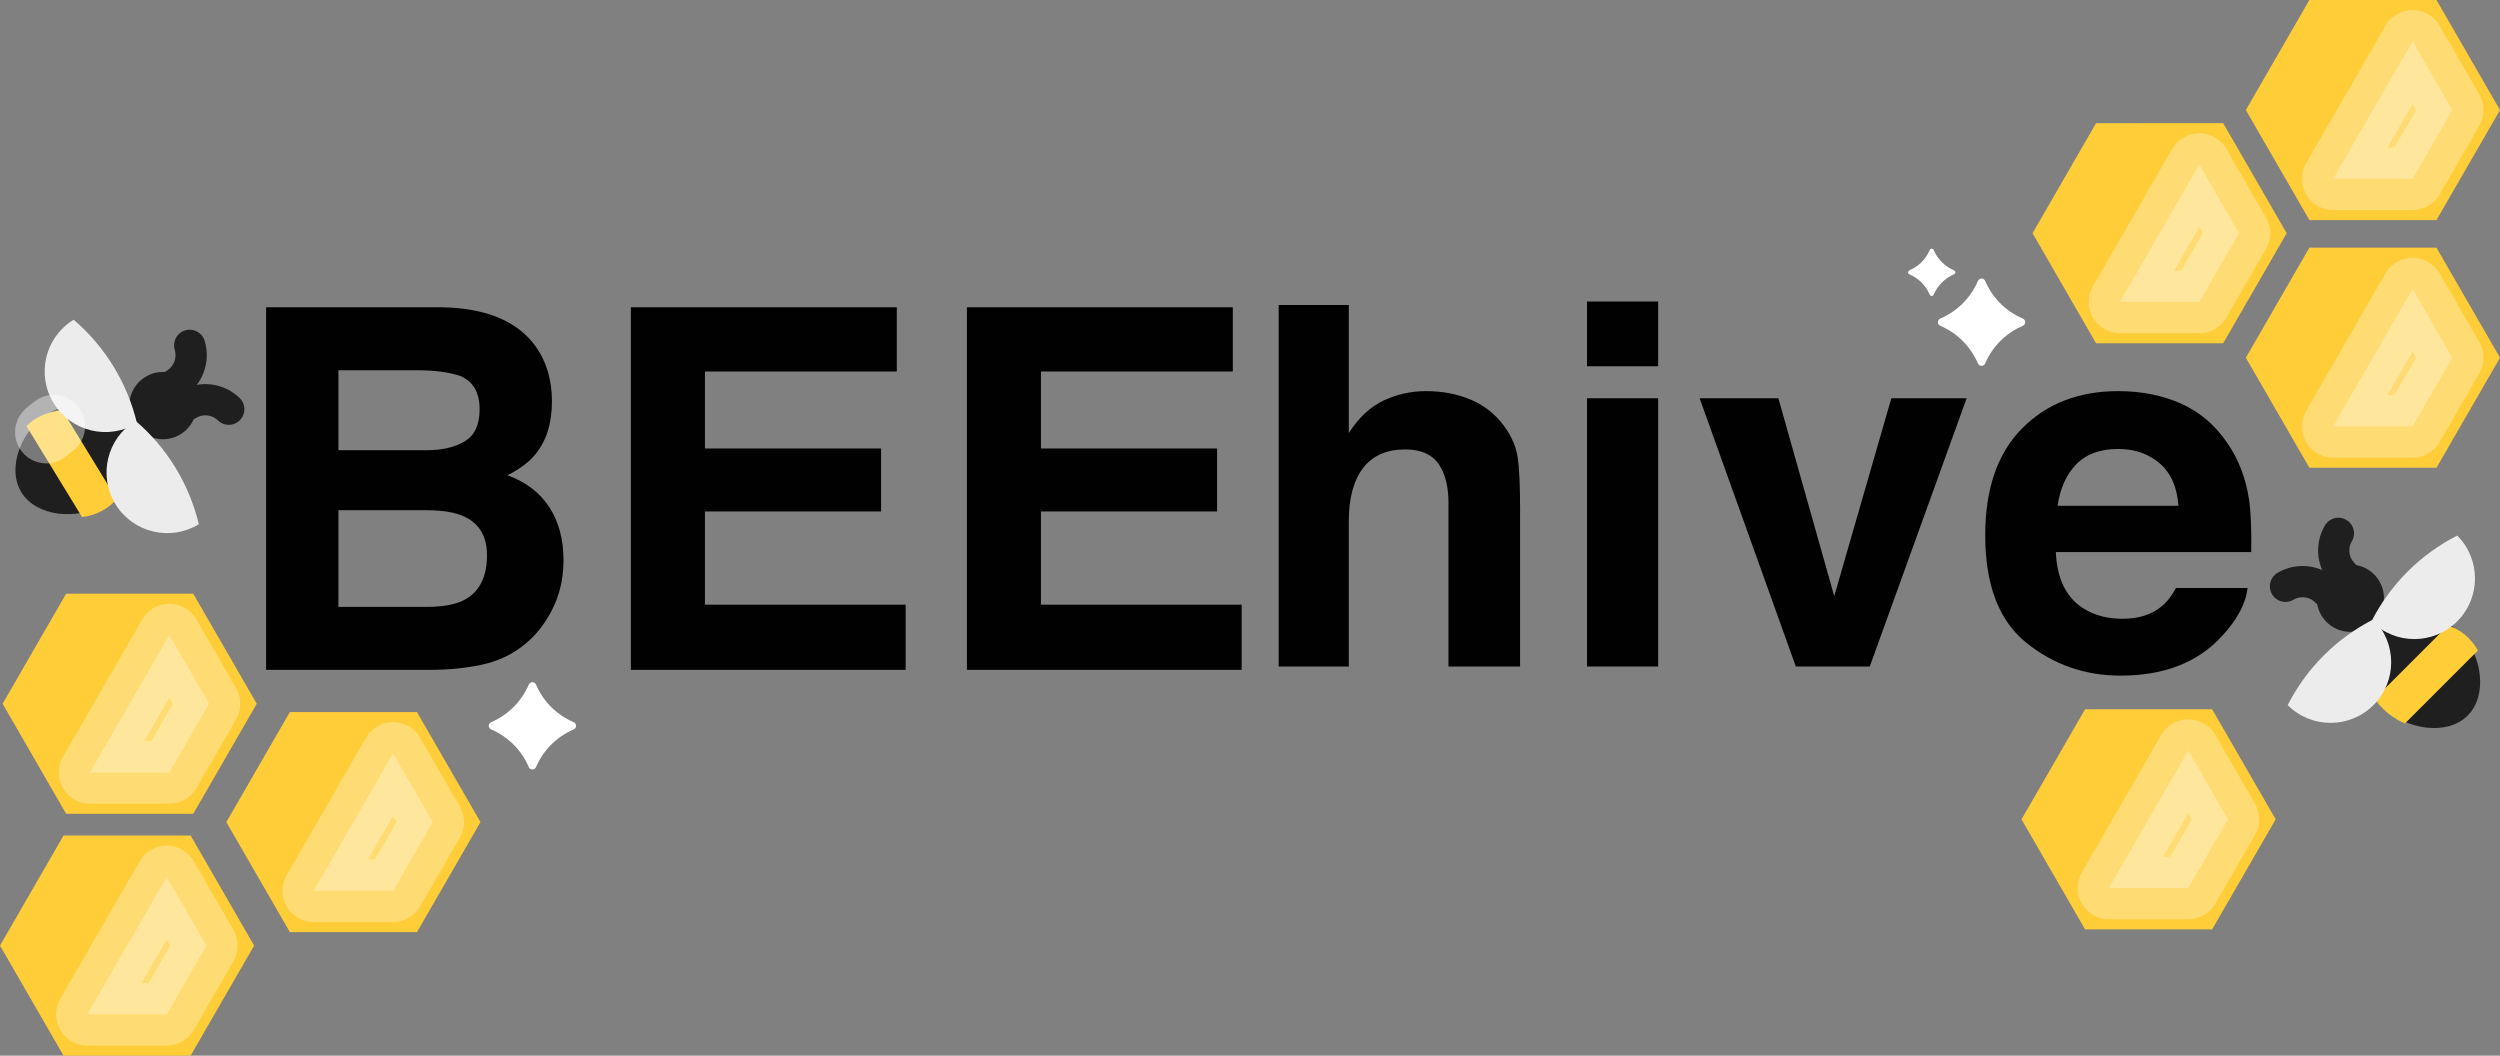 <?xml version="1.0" encoding="utf-8"?>
<!-- Generator: Adobe Illustrator 16.0.0, SVG Export Plug-In . SVG Version: 6.00 Build 0)  -->
<!DOCTYPE svg PUBLIC "-//W3C//DTD SVG 1.1//EN" "http://www.w3.org/Graphics/SVG/1.1/DTD/svg11.dtd">
<svg version="1.1" id="Layer_1" xmlns="http://www.w3.org/2000/svg" xmlns:xlink="http://www.w3.org/1999/xlink" x="0px" y="0px"
	 width="400px" height="168.903px" viewBox="0 0 400 168.903" enable-background="new 0 0 400 168.903" xml:space="preserve">
<rect x="0" y="0" width="400" height="168.903" fill="#808080" stroke="none"/>
<g>
	<polygon fill="#FFCD37" points="333.608,148.701 323.443,131.093 333.608,113.485 353.941,113.485 364.106,131.093 
		353.941,148.701 	"/>
	
		<polygon opacity="0.3" fill="#FFFFFF" stroke="#FFFFFF" stroke-width="10" stroke-linecap="round" stroke-linejoin="round" stroke-miterlimit="10" points="
		350.122,120.099 337.427,142.085 350.122,142.085 356.467,131.092 	"/>
</g>
<g>
	<polygon fill="#FFCD37" points="369.503,35.216 359.336,17.608 369.503,0 389.834,0 400,17.608 389.834,35.216 	"/>
	
		<polygon opacity="0.3" fill="#FFFFFF" stroke="#FFFFFF" stroke-width="10" stroke-linecap="round" stroke-linejoin="round" stroke-miterlimit="10" points="
		386.015,6.615 373.322,28.601 386.015,28.601 392.362,17.607 	"/>
</g>
<g>
	<polygon fill="#FFCD37" points="369.502,74.842 359.336,57.234 369.503,39.626 389.834,39.626 400,57.234 389.834,74.842 	"/>
	
		<polygon opacity="0.3" fill="#FFFFFF" stroke="#FFFFFF" stroke-width="10" stroke-linecap="round" stroke-linejoin="round" stroke-miterlimit="10" points="
		386.015,46.241 373.322,68.227 386.015,68.227 392.362,57.234 	"/>
</g>
<g>
	<polygon fill="#FFCD37" points="10.167,168.903 0,151.294 10.166,133.686 30.498,133.687 40.663,151.294 30.498,168.902 	"/>
	
		<polygon opacity="0.3" fill="#FFFFFF" stroke="#FFFFFF" stroke-width="10" stroke-linecap="round" stroke-linejoin="round" stroke-miterlimit="10" points="
		26.679,140.301 13.984,162.288 26.679,162.288 33.025,151.294 	"/>
</g>
<g>
	<polygon fill="#FFCD37" points="10.583,130.208 0.418,112.598 10.584,94.992 30.916,94.991 41.082,112.599 30.916,130.207 	"/>
	
		<polygon opacity="0.3" fill="#FFFFFF" stroke="#FFFFFF" stroke-width="10" stroke-linecap="round" stroke-linejoin="round" stroke-miterlimit="10" points="
		27.097,101.606 14.403,123.592 27.097,123.592 33.443,112.598 	"/>
</g>
<g>
	<polygon fill="#FFCD37" points="335.372,54.922 325.207,37.314 335.372,19.707 355.705,19.706 365.87,37.314 355.705,54.923 	"/>
	
		<polygon opacity="0.3" fill="#FFFFFF" stroke="#FFFFFF" stroke-width="10" stroke-linecap="round" stroke-linejoin="round" stroke-miterlimit="10" points="
		351.885,26.321 339.191,48.307 351.885,48.307 358.231,37.314 	"/>
</g>
<g>
	<polygon fill="#FFCD37" points="46.379,149.142 36.214,131.533 46.379,113.926 66.712,113.926 76.877,131.533 66.712,149.142 	"/>
	
		<polygon opacity="0.3" fill="#FFFFFF" stroke="#FFFFFF" stroke-width="10" stroke-linecap="round" stroke-linejoin="round" stroke-miterlimit="10" points="
		62.893,120.541 50.198,142.527 62.893,142.527 69.239,131.534 	"/>
</g>
<g>
	<path fill="#FFFFFF" d="M317.629,58.147c1.153-2.701,3.315-4.863,6.016-6.016c0.515-0.22,0.515-0.943,0-1.164
		c-2.7-1.152-4.863-3.314-6.016-6.015c-0.221-0.515-0.944-0.515-1.163,0c-1.152,2.701-3.315,4.862-6.016,6.015
		c-0.515,0.22-0.515,0.943,0.001,1.163c2.699,1.153,4.862,3.315,6.015,6.016C316.686,58.662,317.41,58.662,317.629,58.147z"/>
	<path fill="#FFFFFF" d="M309.387,47.145c0.624-1.462,1.794-2.632,3.256-3.255c0.278-0.119,0.277-0.51,0-0.63
		c-1.462-0.623-2.632-1.793-3.256-3.255c-0.119-0.278-0.511-0.278-0.629,0c-0.624,1.462-1.794,2.632-3.256,3.255
		c-0.278,0.12-0.278,0.511,0,0.629c1.462,0.624,2.632,1.794,3.256,3.256C308.876,47.423,309.269,47.423,309.387,47.145z"/>
</g>
<path fill="#FFFFFF" d="M85.765,122.728c1.153-2.701,3.315-4.863,6.016-6.017c0.515-0.22,0.515-0.943,0-1.164
	c-2.701-1.152-4.863-3.314-6.016-6.015c-0.22-0.514-0.944-0.514-1.164,0c-1.152,2.7-3.315,4.862-6.015,6.016
	c-0.515,0.22-0.515,0.943,0,1.163c2.7,1.152,4.862,3.315,6.015,6.017C84.822,123.243,85.545,123.243,85.765,122.728z"/>
<g>
	
		<rect x="378.509" y="95.424" transform="matrix(-0.707 0.707 -0.707 -0.707 718.772 -98.797)" fill="#1E1F1E" width="2.692" height="8.188"/>
	<circle fill="#1E1F1E" cx="376.048" cy="95.711" r="5.384"/>
	<path fill="#1E1F1E" d="M381.631,113.353c3.331,3.33,9.865,4.467,13.195,1.137c3.329-3.329,2.193-9.864-1.137-13.194
		c-3.329-3.329-8.729-3.329-12.059,0C378.302,104.625,378.302,110.024,381.631,113.353z"/>
	<g>
		<defs>
			<path id="SVGID_1_" d="M381.631,113.353c3.331,3.33,9.865,4.467,13.195,1.137c3.329-3.329,2.193-9.864-1.137-13.194
				c-3.329-3.329-8.729-3.329-12.059,0C378.302,104.625,378.302,110.024,381.631,113.353z"/>
		</defs>
		<clipPath id="SVGID_2_">
			<use xlink:href="#SVGID_1_"  overflow="visible"/>
		</clipPath>
		
			<rect x="377.805" y="104.899" transform="matrix(-0.707 0.707 -0.707 -0.707 738.925 -90.054)" clip-path="url(#SVGID_2_)" fill="#FFCD37" width="20.617" height="6.22"/>
	</g>
	<g>
		<path fill="#ECECEC" d="M379.436,99.409c3.011-5.906,7.812-10.708,13.719-13.718l0.001-0.001c3.789,3.789,3.789,9.933,0,13.722
			c-3.788,3.788-9.932,3.788-13.721,0L379.436,99.409z"/>
		<path fill="#ECECEC" d="M366.027,112.818c3.011-5.906,7.812-10.709,13.72-13.719h0.001c3.789,3.788,3.789,9.932,0,13.721
			C375.959,116.609,369.816,116.609,366.027,112.818L366.027,112.818z"/>
	</g>
	<path fill="none" stroke="#1E1F1E" stroke-width="5" stroke-linecap="round" stroke-linejoin="round" stroke-miterlimit="10" d="
		M374.97,91.875c-1.774-1.774-2.046-4.473-0.827-6.538"/>
	<path fill="none" stroke="#1E1F1E" stroke-width="5" stroke-linecap="round" stroke-linejoin="round" stroke-miterlimit="10" d="
		M372.211,94.633c-1.772-1.774-4.473-2.046-6.536-0.827"/>
</g>
<g>
	<g>
		
			<rect x="20.133" y="63.614" transform="matrix(0.522 0.853 -0.853 0.522 68.02 14.045)" fill="#1E1F1E" width="2.692" height="8.188"/>
		<circle fill="#1E1F1E" cx="26.071" cy="64.896" r="5.384"/>
		<path fill="#1E1F1E" d="M16.515,80.743c-4.017,2.458-10.635,2.035-13.094-1.982c-2.458-4.015,0.175-10.104,4.191-12.562
			c4.017-2.458,9.265-1.195,11.724,2.821C21.794,73.037,20.531,78.285,16.515,80.743z"/>
		<g>
			<defs>
				<path id="SVGID_3_" d="M16.515,80.743c-4.017,2.458-10.635,2.035-13.094-1.982c-2.458-4.015,0.175-10.104,4.191-12.562
					c4.017-2.458,9.265-1.195,11.724,2.821C21.794,73.037,20.531,78.285,16.515,80.743z"/>
			</defs>
			<clipPath id="SVGID_4_">
				<use xlink:href="#SVGID_3_"  overflow="visible"/>
			</clipPath>
			
				<rect x="1.155" y="70.922" transform="matrix(0.522 0.853 -0.853 0.522 68.618 25.602)" clip-path="url(#SVGID_4_)" fill="#FFCD37" width="20.617" height="6.22"/>
		</g>
		<g>
			<path fill="#ECECEC" d="M21.911,67.7c-1.545-6.447-5.09-12.238-10.128-16.546l-0.001-0.001c-4.57,2.798-6.007,8.77-3.209,13.34
				c2.797,4.57,8.77,6.007,13.34,3.209L21.911,67.7z"/>
			<path fill="#ECECEC" d="M31.812,83.873c-1.544-6.446-5.09-12.238-10.129-16.546l-0.001-0.001
				c-4.569,2.796-6.007,8.769-3.21,13.339c2.798,4.57,8.77,6.006,13.341,3.209L31.812,83.873z"/>
		</g>
		<path fill="none" stroke="#1E1F1E" stroke-width="5" stroke-linecap="round" stroke-linejoin="round" stroke-miterlimit="10" d="
			M28.016,61.419c2.14-1.31,3.035-3.871,2.333-6.163"/>
		<path fill="none" stroke="#1E1F1E" stroke-width="5" stroke-linecap="round" stroke-linejoin="round" stroke-miterlimit="10" d="
			M30.053,64.746c2.139-1.31,4.827-0.942,6.549,0.726"/>
	</g>
	
		<path opacity="0.4" fill="none" stroke="#FFFFFF" stroke-width="10" stroke-linecap="round" stroke-linejoin="round" stroke-miterlimit="10" d="
		M7.413,69.148c0.382-0.377,0.788-0.706,1.204-0.976"/>
</g>
<g>
	<path fill="#010101" d="M85.648,55.344c1.775,2.467,2.663,5.419,2.663,8.855c0,3.542-0.896,6.39-2.687,8.541
		c-1.001,1.207-2.476,2.309-4.425,3.306c2.96,1.076,5.194,2.781,6.701,5.116c1.506,2.336,2.26,5.169,2.26,8.501
		c0,3.438-0.86,6.521-2.583,9.248c-1.096,1.812-2.465,3.333-4.108,4.565c-1.853,1.417-4.037,2.389-6.555,2.913
		c-2.518,0.525-5.25,0.787-8.197,0.787h-26.14V49.165h28.035C77.687,49.271,82.699,51.33,85.648,55.344z M54.148,59.241v12.791h14.1
		c2.519,0,4.563-0.479,6.135-1.437c1.57-0.958,2.356-2.656,2.356-5.097c0-2.702-1.039-4.486-3.116-5.352
		c-1.792-0.604-4.078-0.905-6.856-0.905H54.148z M54.148,81.635v15.467h14.084c2.516,0,4.474-0.341,5.875-1.023
		c2.542-1.259,3.812-3.673,3.812-7.241c0-3.018-1.232-5.09-3.696-6.219c-1.375-0.629-3.308-0.958-5.797-0.984H54.148z"/>
	<path fill="#010101" d="M143.489,59.438h-30.699v12.319h28.18v10.075h-28.18v14.916h32.115v10.43h-43.962V49.165h42.545V59.438z"/>
	<path fill="#010101" d="M197.25,59.438h-30.699v12.319h28.18v10.075h-28.18v14.916h32.116v10.43h-43.961V49.165h42.544V59.438z"/>
</g>
<g>
	<path fill="#010101" d="M235.353,63.958c2.156,0.918,3.927,2.325,5.312,4.217c1.176,1.603,1.895,3.252,2.155,4.946
		c0.262,1.694,0.394,4.459,0.394,8.295v25.225h-11.459V80.505c0-2.313-0.392-4.179-1.173-5.598
		c-1.017-1.997-2.944-2.997-5.785-2.997c-2.944,0-5.179,0.992-6.704,2.977c-1.524,1.984-2.285,4.815-2.285,8.495v23.259h-11.223
		V48.797h11.223v20.477c1.62-2.495,3.496-4.233,5.625-5.219c2.13-0.984,4.372-1.477,6.725-1.477
		C230.798,62.578,233.196,63.039,235.353,63.958z"/>
	<path fill="#010101" d="M265.304,58.602h-11.38V48.245h11.38V58.602z M253.924,63.721h11.38v42.921h-11.38V63.721z"/>
	<path fill="#010101" d="M302.613,63.721h12.05l-15.499,42.921h-11.832L271.94,63.721h12.6l8.938,31.659L302.613,63.721z"/>
	<path fill="#010101" d="M348.991,64.589c2.994,1.342,5.467,3.459,7.417,6.351c1.758,2.55,2.897,5.508,3.42,8.872
		c0.303,1.973,0.425,4.812,0.369,8.52h-31.26c0.175,4.305,1.67,7.323,4.487,9.056c1.715,1.076,3.777,1.615,6.188,1.615
		c2.557,0,4.634-0.656,6.231-1.969c0.871-0.709,1.642-1.694,2.31-2.954h11.458c-0.303,2.547-1.689,5.134-4.16,7.758
		c-3.846,4.174-9.229,6.261-16.148,6.261c-5.712,0-10.752-1.76-15.118-5.281c-4.366-3.521-6.549-9.249-6.549-17.184
		c0-7.435,1.971-13.136,5.912-17.104c3.94-3.967,9.058-5.952,15.349-5.952C342.632,62.578,345.997,63.25,348.991,64.589z
		 M332.203,74.286c-1.587,1.634-2.582,3.848-2.989,6.643h19.333c-0.204-2.979-1.2-5.24-2.989-6.783
		c-1.79-1.542-4.008-2.313-6.656-2.313C336.02,71.833,333.788,72.649,332.203,74.286z"/>
</g>
</svg>
